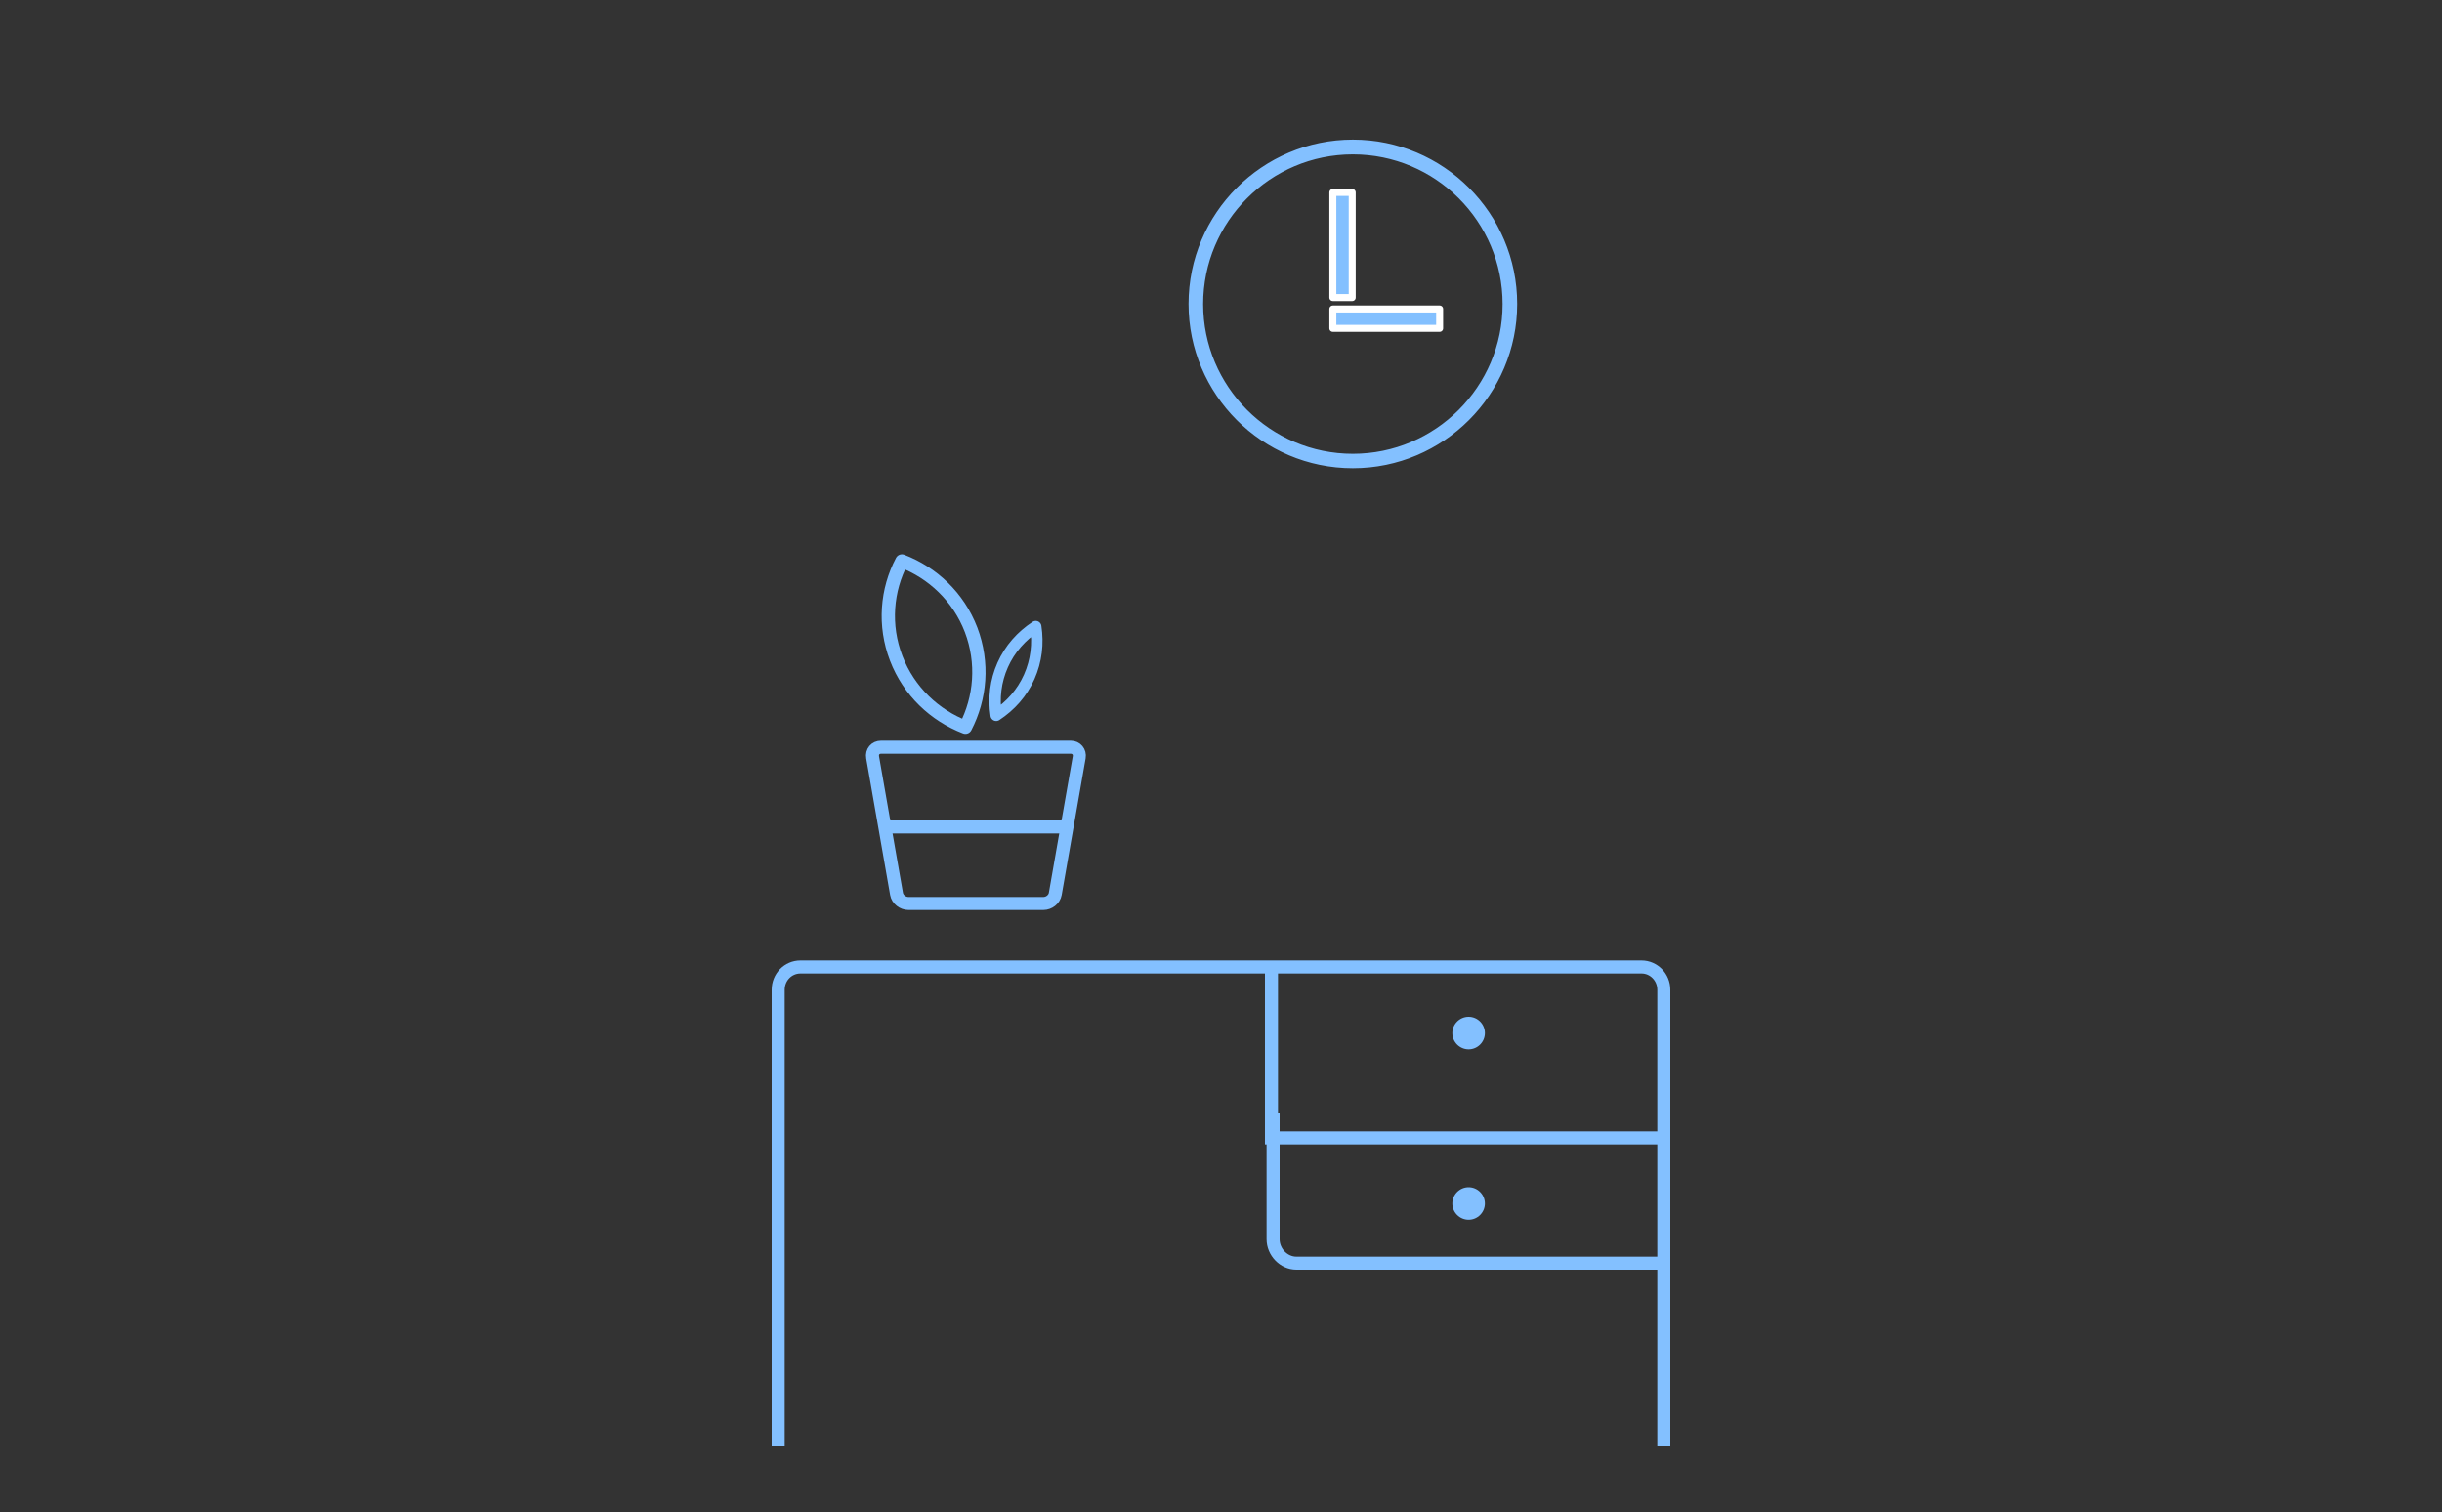 <?xml version="1.0" encoding="utf-8"?>
<!-- Generator: Adobe Illustrator 19.1.0, SVG Export Plug-In . SVG Version: 6.00 Build 0)  -->
<!DOCTYPE svg PUBLIC "-//W3C//DTD SVG 1.1//EN" "http://www.w3.org/Graphics/SVG/1.1/DTD/svg11.dtd">
<svg version="1.1" id="Layer_1" xmlns="http://www.w3.org/2000/svg" xmlns:xlink="http://www.w3.org/1999/xlink" x="0px" y="0px"
	 viewBox="0 0 1500 929" style="enable-background:new 0 0 1500 929;" xml:space="preserve">
<rect x="0" y="0" width="1500" height="929" fill="#333333" stroke="none"/>
<style type="text/css">
	.st0{fill:none;stroke:#83C0FF;stroke-width:8;stroke-linecap:round;stroke-miterlimit:10;}
	.st1{fill:none;stroke:#83C0FF;stroke-width:8.17;stroke-linecap:round;stroke-linejoin:round;stroke-miterlimit:10;}
	.st2{fill:none;stroke:#83C0FF;stroke-width:7;stroke-linecap:round;stroke-linejoin:round;stroke-miterlimit:10;}
	.st3{fill:none;stroke:#83C0FF;stroke-width:8;stroke-linecap:square;stroke-miterlimit:10;}
	.st4{fill:#83C0FF;}
	.st5{fill:#83C0FF;stroke:#83C0FF;stroke-width:3.062;stroke-linecap:round;stroke-linejoin:round;stroke-miterlimit:10;}
	.st6{fill:#83C0FF;stroke:#FFFFFF;stroke-width:4.286;stroke-linecap:round;stroke-linejoin:round;stroke-miterlimit:10;}
</style>
<g>
	<g>
		<g>
			<path class="st0" d="M648.2,549.1c-0.6,3.4-3.9,5.9-7.3,5.9H558c-3.4,0-6.7-2.5-7.3-5.9L536,465.2c-0.6-3.4,1.7-6.2,5.2-6.2
				h116.5c3.4,0,5.8,2.8,5.2,6.2L648.2,549.1z"/>
		</g>
		<path class="st1" d="M550.5,404.4c7.8,20.3,23.7,35.1,42.5,42.3c9.3-17.9,11.2-39.5,3.5-59.8c-7.8-20.3-23.7-35.1-42.5-42.3
			C544.6,362.4,542.7,384.1,550.5,404.4z"/>
		<path class="st2" d="M636.2,384.9c-8.8,5.8-15.9,13.7-20.3,23.6c-4.4,9.9-5.6,20.5-4,30.9c8.8-5.8,15.9-13.7,20.3-23.6
			C636.6,405.9,637.8,395.3,636.2,384.9z"/>
		<line class="st0" x1="545" y1="508" x2="653" y2="508"/>
	</g>
	<g>
		<g>
			<path class="st3" d="M1022,884V608c0-7.7-6.1-14-13.7-14H491.7c-7.7,0-13.7,6.3-13.7,14v276"/>
		</g>
		<polyline class="st3" points="781,599 781,699 1018,699 		"/>
		<g>
			<path class="st3" d="M782,688v73.3c0,7.8,6.5,14.7,14.3,14.7H1017"/>
		</g>
		<path class="st4" d="M912.1,634.6c0,5.5-4.5,10-10,10c-5.5,0-10-4.5-10-10c0-5.5,4.5-10,10-10
			C907.6,624.6,912.1,629.1,912.1,634.6z"/>
		<path class="st4" d="M912.1,739.3c0,5.5-4.5,10-10,10c-5.5,0-10-4.5-10-10c0-5.5,4.5-10,10-10
			C907.6,729.3,912.1,733.8,912.1,739.3z"/>
	</g>
	<g>
		<g>
			<g>
				<path class="st5" d="M831,286.1c-54.8,0-99.4-44.6-99.4-99.4c0-54.8,44.6-99.4,99.4-99.4c54.8,0,99.4,44.6,99.4,99.4
					C930.4,241.5,885.8,286.1,831,286.1z M831,93.3c-51.5,0-93.5,41.9-93.5,93.5c0,51.5,41.9,93.5,93.5,93.5
					c51.5,0,93.5-41.9,93.5-93.5C924.5,135.2,882.6,93.3,831,93.3z"/>
			</g>
			<rect x="818.7" y="118.2" class="st6" width="11.9" height="64.6"/>
			<rect x="818.7" y="189.8" class="st6" width="65.6" height="11.9"/>
		</g>
	</g>
</g>
</svg>
